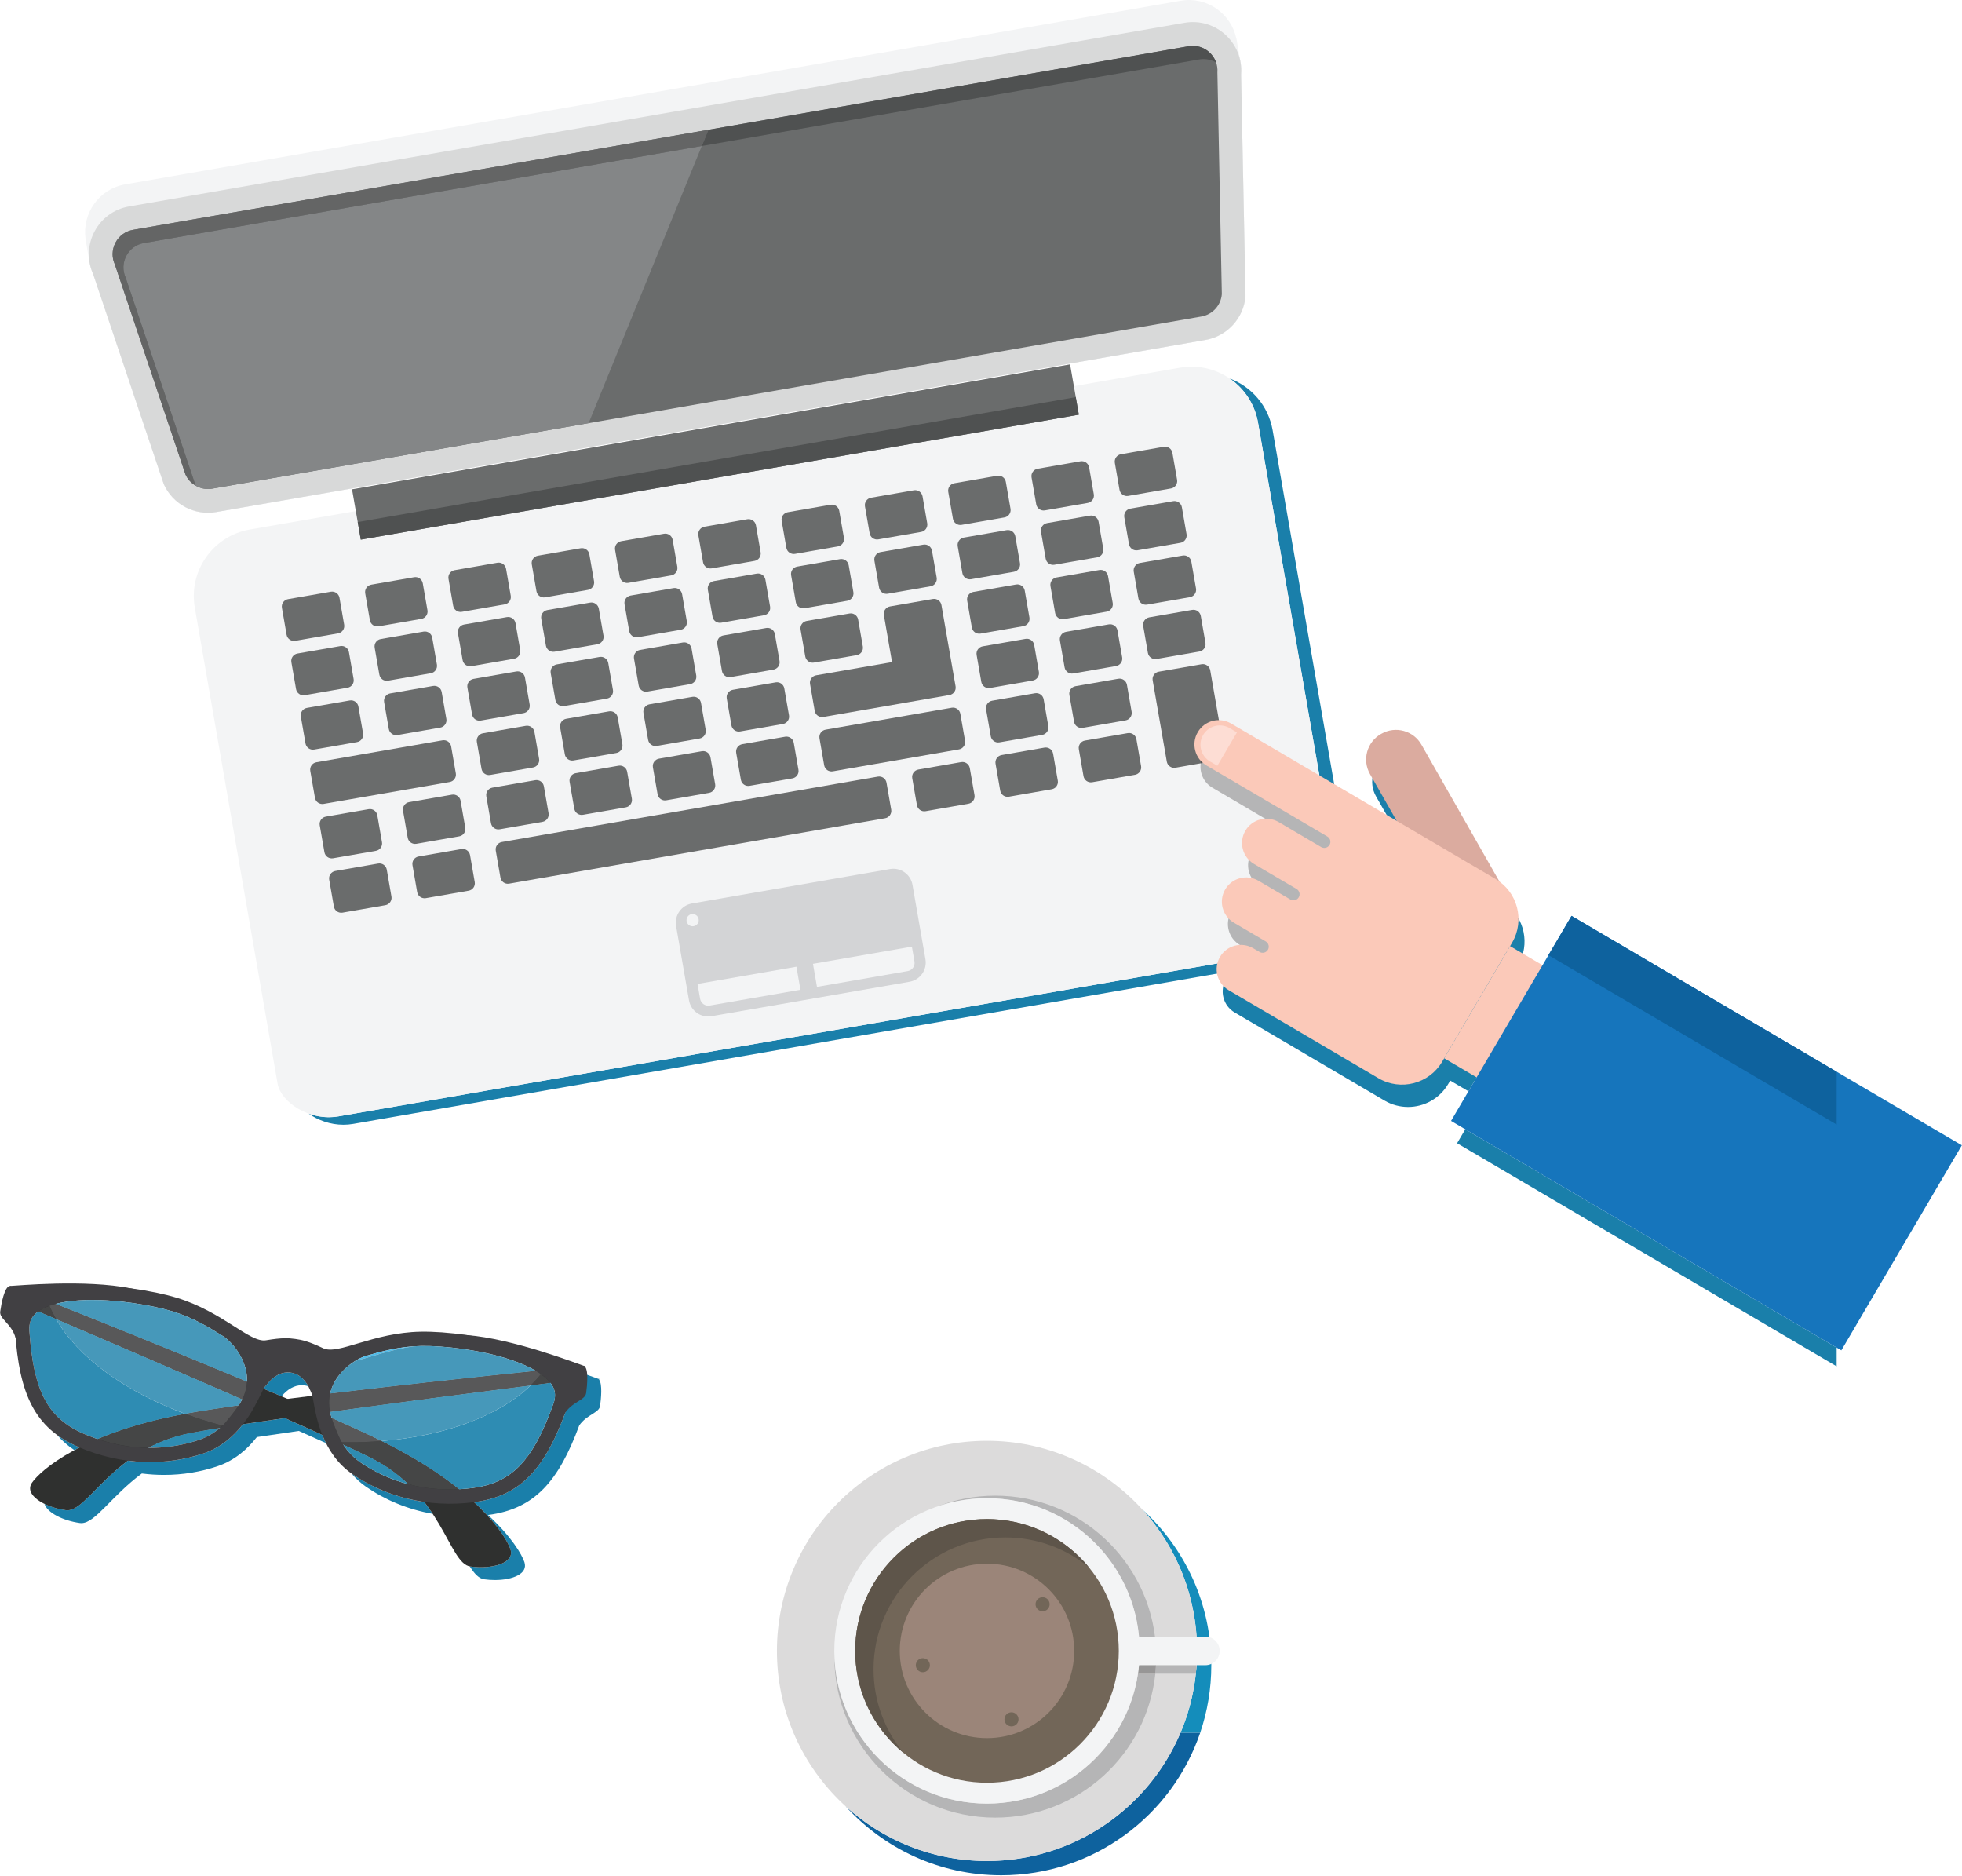 <?xml version="1.0" encoding="UTF-8" standalone="no"?>
<!DOCTYPE svg PUBLIC "-//W3C//DTD SVG 1.1//EN" "http://www.w3.org/Graphics/SVG/1.1/DTD/svg11.dtd">
<svg width="100%" height="100%" viewBox="0 0 1720 1644" version="1.1" xmlns="http://www.w3.org/2000/svg" xmlns:xlink="http://www.w3.org/1999/xlink" xml:space="preserve" xmlns:serif="http://www.serif.com/" style="fill-rule:evenodd;clip-rule:evenodd;stroke-linejoin:round;stroke-miterlimit:1.414;">
    <g transform="matrix(1,0,0,1,-1723.48,-147.283)">
        <g transform="matrix(4.167,0,0,4.167,0,0)">
            <path d="M517.715,367.697C516.978,367.697 516.221,367.645 515.472,367.541C514.343,367.384 513.414,366.374 512.432,364.829C512.468,364.835 512.504,364.841 512.539,364.846C513.289,364.95 514.046,365.002 514.784,365.002C518.554,365.002 521.817,363.663 520.995,361.227C520.46,359.642 518.349,355.939 513.339,351.319C513.359,351.316 513.378,351.314 513.398,351.311C523.408,350.01 528.447,343.941 532.854,331.615C533.639,329.421 533.49,327.489 532.66,325.799C535.013,325.502 536.356,325.334 536.356,325.334L536.499,324.306C538.031,324.847 539.054,325.231 539.328,325.316L539.451,325.383C539.585,325.37 539.659,325.362 539.659,325.362L539.634,325.545C540.371,326.458 540.047,329.648 539.85,331.064C539.641,332.563 537.107,332.822 535.468,335.164C531.134,346.905 526.101,352.736 516.33,354.006L516.265,354.013C521.273,358.633 523.392,362.337 523.927,363.921C524.748,366.358 521.486,367.697 517.715,367.697ZM430.718,355.729C430.614,355.729 430.51,355.722 430.407,355.708C426.893,355.218 423.542,353.564 422.957,351.676C424.256,352.31 425.848,352.786 427.476,353.013C427.579,353.027 427.682,353.034 427.786,353.034C430.738,353.034 434.058,347.368 440.506,342.591C442.086,342.794 443.65,342.892 445.187,342.892C449.165,342.892 452.969,342.236 456.449,341.055C460.113,339.811 462.772,337.418 464.712,334.929C467.41,334.521 470.38,334.087 473.526,333.638C476.335,334.886 478.988,336.076 481.407,337.174C481.636,337.745 481.893,338.32 482.181,338.893C480.371,338.077 478.454,337.22 476.458,336.332C473.31,336.782 470.341,337.216 467.641,337.625C465.7,340.113 463.045,342.506 459.381,343.75C455.901,344.931 452.097,345.586 448.119,345.586C446.583,345.586 445.021,345.489 443.442,345.286C436.993,350.063 433.671,355.729 430.718,355.729ZM504.633,353.772C499.355,352.845 494.611,350.831 490.648,348.099C489.434,347.262 488.406,346.303 487.534,345.276C487.594,345.319 487.655,345.362 487.717,345.404C491.965,348.333 497.111,350.441 502.851,351.265C503.498,352.105 504.089,352.945 504.633,353.772ZM429.253,340.379C427.862,339.449 426.659,338.393 425.622,337.197C426.936,338.16 428.431,338.998 430.13,339.728C430.198,339.757 430.266,339.786 430.334,339.815C429.962,340.003 429.602,340.192 429.253,340.379ZM472.833,329.062C471.593,328.535 470.331,328 469.058,327.463C469.256,327.129 469.494,326.828 469.754,326.551C471.022,324.926 472.563,324.02 474.162,324.02C474.357,324.02 474.553,324.033 474.75,324.061C476.294,324.275 477.578,325.305 478.462,326.94C478.21,326.855 477.95,326.793 477.682,326.755C477.485,326.728 477.289,326.715 477.093,326.715C475.556,326.715 474.072,327.552 472.833,329.062ZM530.753,323.264C530.239,322.77 529.658,322.301 529.025,321.86C530.375,322.262 531.66,322.668 532.834,323.054C532.207,323.117 531.511,323.187 530.753,323.264ZM510.852,319.068C510.82,319.063 510.788,319.059 510.756,319.055C510.788,319.059 510.82,319.063 510.852,319.068ZM510.701,319.047C507.921,318.667 505.093,318.455 502.81,318.454C505.093,318.455 507.92,318.667 510.701,319.047ZM500.538,318.533C501.079,318.494 501.629,318.468 502.186,318.459C502.205,318.458 502.225,318.458 502.244,318.458C502.225,318.458 502.205,318.458 502.186,318.459C501.629,318.468 501.079,318.494 500.538,318.533ZM502.781,318.454C502.782,318.454 502.782,318.454 502.783,318.454C502.782,318.454 502.782,318.454 502.781,318.454ZM416.767,314.833C416.611,314.538 416.536,314.24 416.581,313.916C416.731,312.833 417.093,310.725 417.684,309.491C417.967,309.612 418.274,309.742 418.604,309.882C417.435,311.159 416.763,312.785 416.767,314.833Z" style="fill:rgb(26,127,170);fill-rule:nonzero;"/>
        </g>
        <g transform="matrix(4.167,0,0,4.167,0,0)">
            <path d="M485.857,271.929C483.081,271.929 480.479,270.97 478.521,269.586C479.843,270.059 481.288,270.338 482.785,270.338C483.453,270.338 484.132,270.282 484.814,270.163L678.463,236.477L681.161,238.062C681.191,238.08 681.22,238.098 681.248,238.118L676.873,238.879C676.566,238.822 676.256,238.794 675.948,238.794C675.044,238.794 674.153,239.034 673.371,239.488L487.887,271.755C487.204,271.874 486.526,271.929 485.857,271.929ZM694.543,217.824L694.238,216.068C694.764,216.453 694.923,217.182 694.586,217.756C694.572,217.779 694.558,217.802 694.543,217.824ZM695.052,204.677L691.938,202.847L678.265,124.244C677.58,120.311 675.339,117.039 672.284,114.952C676.863,116.654 680.44,120.676 681.337,125.835L695.052,204.677Z" style="fill:rgb(26,127,170);fill-rule:nonzero;"/>
        </g>
        <g transform="matrix(4.167,0,0,4.167,0,0)">
            <path d="M661.982,35.502L439.94,74.127C434.372,75.096 430.864,80.301 431.596,85.564L431.582,85.566L432.46,90.613L432.474,90.611C431.742,85.347 435.25,80.143 440.818,79.174L662.86,40.548C668.429,39.579 673.488,43.293 674.576,48.495L674.599,48.491L673.721,43.444L673.698,43.448C672.61,38.247 667.551,34.533 661.982,35.502Z" style="fill:rgb(243,244,245);fill-rule:nonzero;"/>
        </g>
        <g transform="matrix(4.167,0,0,4.167,0,0)">
            <path d="M685.946,235.175L484.814,270.163C478.587,271.247 472.662,267.077 472.009,263.324L454.584,163.155C453.239,155.429 458.414,148.075 466.141,146.731L661.84,112.687C669.566,111.343 676.92,116.517 678.265,124.244L695.689,224.413C696.342,228.166 692.173,234.092 685.946,235.175Z" style="fill:rgb(243,244,245);fill-rule:nonzero;"/>
        </g>
        <g transform="matrix(4.167,0,0,4.167,0,0)">
            <path d="M494.968,218.262C494.819,217.412 494.003,216.837 493.152,216.985L484.133,218.554C483.282,218.702 482.708,219.519 482.855,220.369L483.842,226.039C483.99,226.889 484.807,227.464 485.657,227.316L494.677,225.747C495.526,225.599 496.102,224.782 495.953,223.932L494.968,218.262Z" style="fill:rgb(106,108,108);fill-rule:nonzero;"/>
        </g>
        <g transform="matrix(4.167,0,0,4.167,0,0)">
            <path d="M512.49,215.214C512.343,214.364 511.526,213.789 510.676,213.937L501.656,215.506C500.806,215.654 500.231,216.471 500.379,217.321L501.365,222.99C501.513,223.841 502.33,224.416 503.181,224.268L512.2,222.698C513.05,222.55 513.625,221.734 513.477,220.883L512.49,215.214Z" style="fill:rgb(106,108,108);fill-rule:nonzero;"/>
        </g>
        <g transform="matrix(4.167,0,0,4.167,0,0)">
            <path d="M617.631,196.924C617.483,196.074 616.666,195.499 615.815,195.646L606.796,197.216C605.946,197.364 605.371,198.181 605.52,199.031L606.505,204.7C606.653,205.551 607.47,206.125 608.32,205.978L617.34,204.408C618.19,204.26 618.765,203.444 618.617,202.593L617.631,196.924Z" style="fill:rgb(106,108,108);fill-rule:nonzero;"/>
        </g>
        <g transform="matrix(4.167,0,0,4.167,0,0)">
            <path d="M635.154,193.875C635.006,193.025 634.189,192.45 633.339,192.598L624.319,194.167C623.47,194.315 622.895,195.132 623.043,195.982L624.028,201.652C624.177,202.502 624.993,203.077 625.844,202.929L634.863,201.36C635.714,201.212 636.288,200.396 636.141,199.545L635.154,193.875Z" style="fill:rgb(106,108,108);fill-rule:nonzero;"/>
        </g>
        <g transform="matrix(4.167,0,0,4.167,0,0)">
            <path d="M652.678,190.827C652.529,189.977 651.713,189.402 650.862,189.55L641.843,191.119C640.993,191.267 640.418,192.084 640.565,192.934L641.552,198.604C641.7,199.454 642.517,200.029 643.367,199.881L652.387,198.312C653.237,198.164 653.812,197.347 653.664,196.497L652.678,190.827Z" style="fill:rgb(106,108,108);fill-rule:nonzero;"/>
        </g>
        <g transform="matrix(4.167,0,0,4.167,0,0)">
            <path d="M492.979,206.827C492.83,205.977 492.014,205.402 491.163,205.55L482.144,207.119C481.293,207.267 480.719,208.083 480.866,208.934L481.853,214.603C482.001,215.454 482.817,216.028 483.668,215.88L492.688,214.312C493.537,214.164 494.112,213.347 493.964,212.496L492.979,206.827Z" style="fill:rgb(106,108,108);fill-rule:nonzero;"/>
        </g>
        <g transform="matrix(4.167,0,0,4.167,0,0)">
            <path d="M510.501,203.779C510.354,202.928 509.537,202.354 508.687,202.501L499.667,204.07C498.816,204.218 498.242,205.035 498.39,205.886L499.376,211.555C499.523,212.405 500.341,212.98 501.191,212.832L510.21,211.263C511.061,211.115 511.636,210.298 511.487,209.448L510.501,203.779Z" style="fill:rgb(106,108,108);fill-rule:nonzero;"/>
        </g>
        <g transform="matrix(4.167,0,0,4.167,0,0)">
            <path d="M528.024,200.73C527.877,199.88 527.06,199.305 526.21,199.453L517.19,201.022C516.34,201.17 515.765,201.987 515.913,202.837L516.899,208.506C517.047,209.357 517.864,209.932 518.715,209.784L527.733,208.215C528.584,208.067 529.159,207.25 529.011,206.399L528.024,200.73Z" style="fill:rgb(106,108,108);fill-rule:nonzero;"/>
        </g>
        <g transform="matrix(4.167,0,0,4.167,0,0)">
            <path d="M545.548,197.682C545.4,196.832 544.583,196.257 543.733,196.405L534.714,197.974C533.863,198.122 533.288,198.938 533.437,199.789L534.423,205.458C534.57,206.309 535.388,206.883 536.238,206.735L545.257,205.167C546.107,205.019 546.683,204.202 546.534,203.351L545.548,197.682Z" style="fill:rgb(106,108,108);fill-rule:nonzero;"/>
        </g>
        <g transform="matrix(4.167,0,0,4.167,0,0)">
            <path d="M563.071,194.634C562.924,193.783 562.106,193.208 561.257,193.356L552.237,194.925C551.387,195.073 550.812,195.89 550.96,196.741L551.946,202.41C552.094,203.26 552.911,203.835 553.761,203.687L562.78,202.118C563.631,201.97 564.206,201.153 564.058,200.303L563.071,194.634Z" style="fill:rgb(106,108,108);fill-rule:nonzero;"/>
        </g>
        <g transform="matrix(4.167,0,0,4.167,0,0)">
            <path d="M580.595,191.585C580.447,190.735 579.63,190.16 578.779,190.308L569.761,191.877C568.91,192.025 568.335,192.842 568.483,193.692L569.47,199.361C569.617,200.212 570.435,200.787 571.284,200.639L580.304,199.07C581.154,198.922 581.729,198.105 581.581,197.254L580.595,191.585Z" style="fill:rgb(106,108,108);fill-rule:nonzero;"/>
        </g>
        <g transform="matrix(4.167,0,0,4.167,0,0)">
            <path d="M633.165,182.44C633.017,181.59 632.2,181.015 631.35,181.163L622.33,182.732C621.48,182.88 620.905,183.697 621.054,184.547L622.039,190.216C622.188,191.067 623.004,191.642 623.854,191.494L632.874,189.925C633.725,189.777 634.299,188.96 634.151,188.109L633.165,182.44Z" style="fill:rgb(106,108,108);fill-rule:nonzero;"/>
        </g>
        <g transform="matrix(4.167,0,0,4.167,0,0)">
            <path d="M650.688,179.392C650.54,178.542 649.724,177.967 648.873,178.115L639.854,179.684C639.003,179.832 638.429,180.648 638.576,181.499L639.563,187.168C639.711,188.019 640.527,188.593 641.378,188.445L650.397,186.876C651.248,186.729 651.822,185.912 651.675,185.061L650.688,179.392Z" style="fill:rgb(106,108,108);fill-rule:nonzero;"/>
        </g>
        <g transform="matrix(4.167,0,0,4.167,0,0)">
            <path d="M526.035,189.295C525.888,188.445 525.07,187.87 524.221,188.018L515.201,189.587C514.351,189.735 513.775,190.552 513.924,191.402L514.909,197.071C515.057,197.922 515.875,198.497 516.726,198.349L525.744,196.779C526.595,196.631 527.17,195.815 527.021,194.964L526.035,189.295Z" style="fill:rgb(106,108,108);fill-rule:nonzero;"/>
        </g>
        <g transform="matrix(4.167,0,0,4.167,0,0)">
            <path d="M543.559,186.247C543.411,185.396 542.594,184.822 541.744,184.969L532.725,186.539C531.874,186.687 531.299,187.503 531.447,188.354L532.434,194.023C532.581,194.874 533.398,195.448 534.248,195.3L543.268,193.731C544.118,193.583 544.693,192.767 544.545,191.916L543.559,186.247Z" style="fill:rgb(106,108,108);fill-rule:nonzero;"/>
        </g>
        <g transform="matrix(4.167,0,0,4.167,0,0)">
            <path d="M561.082,183.198C560.935,182.348 560.117,181.773 559.268,181.921L550.248,183.49C549.397,183.638 548.822,184.455 548.971,185.305L549.957,190.975C550.104,191.825 550.922,192.4 551.771,192.252L560.791,190.683C561.642,190.535 562.217,189.718 562.068,188.868L561.082,183.198Z" style="fill:rgb(106,108,108);fill-rule:nonzero;"/>
        </g>
        <g transform="matrix(4.167,0,0,4.167,0,0)">
            <path d="M578.605,180.15C578.458,179.3 577.641,178.725 576.79,178.873L567.771,180.442C566.921,180.59 566.346,181.407 566.494,182.257L567.48,187.926C567.628,188.777 568.445,189.352 569.295,189.204L578.314,187.634C579.165,187.486 579.74,186.67 579.592,185.819L578.605,180.15Z" style="fill:rgb(106,108,108);fill-rule:nonzero;"/>
        </g>
        <g transform="matrix(4.167,0,0,4.167,0,0)">
            <path d="M631.176,171.005C631.027,170.155 630.211,169.58 629.36,169.728L620.341,171.297C619.491,171.445 618.916,172.262 619.064,173.112L620.05,178.781C620.198,179.632 621.015,180.207 621.865,180.059L630.885,178.489C631.735,178.341 632.31,177.525 632.162,176.674L631.176,171.005Z" style="fill:rgb(106,108,108);fill-rule:nonzero;"/>
        </g>
        <g transform="matrix(4.167,0,0,4.167,0,0)">
            <path d="M648.699,167.957C648.551,167.106 647.734,166.532 646.884,166.679L637.864,168.249C637.014,168.396 636.439,169.213 636.587,170.063L637.573,175.733C637.722,176.583 638.538,177.158 639.389,177.01L648.408,175.441C649.259,175.293 649.833,174.477 649.686,173.626L648.699,167.957Z" style="fill:rgb(106,108,108);fill-rule:nonzero;"/>
        </g>
        <g transform="matrix(4.167,0,0,4.167,0,0)">
            <path d="M666.223,164.908C666.074,164.058 665.258,163.483 664.407,163.631L655.388,165.2C654.537,165.348 653.963,166.165 654.11,167.015L655.097,172.685C655.245,173.535 656.062,174.11 656.912,173.962L665.932,172.393C666.782,172.245 667.356,171.428 667.209,170.578L666.223,164.908Z" style="fill:rgb(106,108,108);fill-rule:nonzero;"/>
        </g>
        <g transform="matrix(4.167,0,0,4.167,0,0)">
            <path d="M489,183.957C488.852,183.106 488.035,182.531 487.185,182.679L478.165,184.248C477.314,184.396 476.74,185.213 476.888,186.063L477.874,191.733C478.021,192.583 478.839,193.158 479.689,193.01L488.709,191.441C489.559,191.293 490.134,190.476 489.985,189.626L489,183.957Z" style="fill:rgb(106,108,108);fill-rule:nonzero;"/>
        </g>
        <g transform="matrix(4.167,0,0,4.167,0,0)">
            <path d="M506.522,180.908C506.375,180.058 505.559,179.483 504.708,179.631L495.688,181.2C494.838,181.348 494.264,182.165 494.411,183.015L495.397,188.685C495.545,189.535 496.362,190.109 497.213,189.961L506.231,188.393C507.082,188.245 507.657,187.428 507.509,186.578L506.522,180.908Z" style="fill:rgb(106,108,108);fill-rule:nonzero;"/>
        </g>
        <g transform="matrix(4.167,0,0,4.167,0,0)">
            <path d="M524.046,177.86C523.898,177.009 523.081,176.435 522.231,176.583L513.211,178.151C512.361,178.299 511.786,179.116 511.935,179.967L512.921,185.636C513.068,186.486 513.886,187.061 514.736,186.913L523.755,185.344C524.605,185.196 525.181,184.379 525.032,183.529L524.046,177.86Z" style="fill:rgb(106,108,108);fill-rule:nonzero;"/>
        </g>
        <g transform="matrix(4.167,0,0,4.167,0,0)">
            <path d="M541.569,174.812C541.422,173.961 540.604,173.386 539.755,173.534L530.735,175.103C529.885,175.251 529.31,176.068 529.458,176.918L530.444,182.588C530.592,183.438 531.409,184.013 532.259,183.865L541.278,182.296C542.129,182.148 542.704,181.331 542.556,180.481L541.569,174.812Z" style="fill:rgb(106,108,108);fill-rule:nonzero;"/>
        </g>
        <g transform="matrix(4.167,0,0,4.167,0,0)">
            <path d="M559.093,171.763C558.945,170.913 558.128,170.338 557.278,170.486L548.259,172.055C547.408,172.203 546.833,173.02 546.981,173.87L547.968,179.54C548.115,180.39 548.933,180.964 549.782,180.816L558.802,179.248C559.652,179.1 560.228,178.283 560.079,177.433L559.093,171.763Z" style="fill:rgb(106,108,108);fill-rule:nonzero;"/>
        </g>
        <g transform="matrix(4.167,0,0,4.167,0,0)">
            <path d="M576.616,168.715C576.469,167.864 575.651,167.29 574.801,167.438L565.782,169.006C564.932,169.154 564.356,169.971 564.505,170.822L565.491,176.491C565.639,177.341 566.456,177.916 567.306,177.768L576.325,176.199C577.176,176.051 577.751,175.234 577.603,174.384L576.616,168.715Z" style="fill:rgb(106,108,108);fill-rule:nonzero;"/>
        </g>
        <g transform="matrix(4.167,0,0,4.167,0,0)">
            <path d="M594.14,165.667C593.992,164.816 593.175,164.241 592.324,164.389L583.306,165.958C582.455,166.106 581.88,166.923 582.028,167.773L583.015,173.443C583.162,174.293 583.979,174.868 584.829,174.72L593.849,173.151C594.699,173.003 595.273,172.186 595.126,171.336L594.14,165.667Z" style="fill:rgb(106,108,108);fill-rule:nonzero;"/>
        </g>
        <g transform="matrix(4.167,0,0,4.167,0,0)">
            <path d="M629.187,159.57C629.038,158.719 628.222,158.145 627.371,158.292L618.352,159.861C617.502,160.009 616.927,160.826 617.074,161.677L618.061,167.346C618.209,168.196 619.025,168.771 619.876,168.623L628.896,167.054C629.746,166.906 630.32,166.089 630.173,165.239L629.187,159.57Z" style="fill:rgb(106,108,108);fill-rule:nonzero;"/>
        </g>
        <g transform="matrix(4.167,0,0,4.167,0,0)">
            <path d="M646.71,156.521C646.562,155.671 645.745,155.096 644.895,155.244L635.875,156.813C635.024,156.961 634.45,157.778 634.598,158.628L635.584,164.298C635.732,165.148 636.549,165.723 637.399,165.575L646.419,164.006C647.27,163.858 647.844,163.041 647.696,162.19L646.71,156.521Z" style="fill:rgb(106,108,108);fill-rule:nonzero;"/>
        </g>
        <g transform="matrix(4.167,0,0,4.167,0,0)">
            <path d="M664.233,153.473C664.085,152.623 663.269,152.048 662.418,152.196L653.398,153.765C652.548,153.913 651.974,154.729 652.121,155.58L653.107,161.25C653.256,162.1 654.072,162.674 654.923,162.526L663.942,160.958C664.793,160.81 665.367,159.993 665.22,159.142L664.233,153.473Z" style="fill:rgb(106,108,108);fill-rule:nonzero;"/>
        </g>
        <g transform="matrix(4.167,0,0,4.167,0,0)">
            <path d="M487.011,172.521C486.862,171.671 486.046,171.096 485.195,171.244L476.176,172.813C475.325,172.961 474.751,173.778 474.898,174.628L475.885,180.297C476.032,181.148 476.85,181.723 477.7,181.575L486.72,180.005C487.569,179.858 488.145,179.041 487.996,178.19L487.011,172.521Z" style="fill:rgb(106,108,108);fill-rule:nonzero;"/>
        </g>
        <g transform="matrix(4.167,0,0,4.167,0,0)">
            <path d="M504.533,169.473C504.386,168.623 503.569,168.048 502.719,168.196L493.699,169.765C492.849,169.913 492.274,170.729 492.422,171.58L493.408,177.249C493.556,178.1 494.373,178.674 495.224,178.526L504.242,176.957C505.093,176.81 505.668,175.993 505.52,175.142L504.533,169.473Z" style="fill:rgb(106,108,108);fill-rule:nonzero;"/>
        </g>
        <g transform="matrix(4.167,0,0,4.167,0,0)">
            <path d="M522.057,166.424C521.909,165.574 521.091,165 520.242,165.147L511.223,166.716C510.372,166.864 509.797,167.681 509.945,168.531L510.932,174.201C511.079,175.051 511.896,175.626 512.747,175.478L521.766,173.909C522.616,173.761 523.19,172.944 523.043,172.094L522.057,166.424Z" style="fill:rgb(106,108,108);fill-rule:nonzero;"/>
        </g>
        <g transform="matrix(4.167,0,0,4.167,0,0)">
            <path d="M539.58,163.376C539.433,162.526 538.615,161.951 537.766,162.099L528.746,163.668C527.896,163.816 527.32,164.633 527.469,165.483L528.455,171.152C528.603,172.003 529.42,172.578 530.27,172.43L539.289,170.86C540.14,170.713 540.715,169.896 540.566,169.045L539.58,163.376Z" style="fill:rgb(106,108,108);fill-rule:nonzero;"/>
        </g>
        <g transform="matrix(4.167,0,0,4.167,0,0)">
            <path d="M557.104,160.328C556.956,159.478 556.139,158.903 555.288,159.051L546.27,160.62C545.419,160.768 544.844,161.584 544.992,162.435L545.979,168.104C546.126,168.955 546.943,169.529 547.793,169.381L556.813,167.812C557.663,167.665 558.238,166.848 558.09,165.997L557.104,160.328Z" style="fill:rgb(106,108,108);fill-rule:nonzero;"/>
        </g>
        <g transform="matrix(4.167,0,0,4.167,0,0)">
            <path d="M574.627,157.279C574.479,156.429 573.662,155.854 572.812,156.002L563.793,157.571C562.942,157.719 562.367,158.536 562.516,159.386L563.502,165.056C563.649,165.906 564.467,166.481 565.316,166.333L574.336,164.764C575.187,164.616 575.762,163.799 575.613,162.949L574.627,157.279Z" style="fill:rgb(106,108,108);fill-rule:nonzero;"/>
        </g>
        <g transform="matrix(4.167,0,0,4.167,0,0)">
            <path d="M592.15,154.231C592.003,153.381 591.186,152.806 590.335,152.954L581.315,154.523C580.466,154.671 579.891,155.488 580.039,156.338L581.025,162.007C581.173,162.858 581.989,163.433 582.84,163.285L591.859,161.715C592.71,161.567 593.284,160.751 593.137,159.9L592.15,154.231Z" style="fill:rgb(106,108,108);fill-rule:nonzero;"/>
        </g>
        <g transform="matrix(4.167,0,0,4.167,0,0)">
            <path d="M609.674,151.183C609.525,150.333 608.709,149.758 607.858,149.906L598.839,151.475C597.989,151.623 597.414,152.439 597.563,153.29L598.548,158.959C598.696,159.81 599.513,160.384 600.363,160.236L609.383,158.667C610.233,158.519 610.808,157.703 610.66,156.852L609.674,151.183Z" style="fill:rgb(106,108,108);fill-rule:nonzero;"/>
        </g>
        <g transform="matrix(4.167,0,0,4.167,0,0)">
            <path d="M627.197,148.134C627.049,147.284 626.232,146.709 625.382,146.857L616.362,148.426C615.513,148.574 614.938,149.391 615.085,150.241L616.071,155.911C616.22,156.761 617.036,157.336 617.887,157.188L626.906,155.619C627.757,155.471 628.331,154.654 628.184,153.804L627.197,148.134Z" style="fill:rgb(106,108,108);fill-rule:nonzero;"/>
        </g>
        <g transform="matrix(4.167,0,0,4.167,0,0)">
            <path d="M644.721,145.086C644.572,144.236 643.756,143.661 642.905,143.809L633.886,145.378C633.035,145.526 632.461,146.343 632.608,147.193L633.595,152.862C633.743,153.713 634.56,154.288 635.41,154.14L644.43,152.57C645.28,152.422 645.854,151.606 645.707,150.755L644.721,145.086Z" style="fill:rgb(106,108,108);fill-rule:nonzero;"/>
        </g>
        <g transform="matrix(4.167,0,0,4.167,0,0)">
            <path d="M662.244,142.038C662.096,141.188 661.279,140.613 660.429,140.761L651.409,142.33C650.559,142.478 649.984,143.294 650.132,144.145L651.118,149.814C651.267,150.665 652.083,151.239 652.934,151.091L661.953,149.522C662.804,149.374 663.378,148.558 663.23,147.707L662.244,142.038Z" style="fill:rgb(106,108,108);fill-rule:nonzero;"/>
        </g>
        <g transform="matrix(4.167,0,0,4.167,0,0)">
            <path d="M485.021,161.086C484.873,160.235 484.057,159.661 483.206,159.809L474.187,161.377C473.336,161.525 472.762,162.342 472.909,163.193L473.896,168.862C474.043,169.712 474.86,170.287 475.711,170.139L484.73,168.57C485.58,168.422 486.155,167.605 486.007,166.755L485.021,161.086Z" style="fill:rgb(106,108,108);fill-rule:nonzero;"/>
        </g>
        <g transform="matrix(4.167,0,0,4.167,0,0)">
            <path d="M502.544,158.038C502.396,157.187 501.58,156.612 500.729,156.76L491.71,158.329C490.859,158.477 490.285,159.294 490.433,160.145L491.419,165.814C491.566,166.664 492.384,167.239 493.234,167.091L502.253,165.522C503.104,165.374 503.679,164.557 503.53,163.707L502.544,158.038Z" style="fill:rgb(106,108,108);fill-rule:nonzero;"/>
        </g>
        <g transform="matrix(4.167,0,0,4.167,0,0)">
            <path d="M520.067,154.989C519.919,154.139 519.103,153.564 518.253,153.712L509.233,155.281C508.383,155.429 507.808,156.246 507.956,157.096L508.942,162.766C509.09,163.616 509.907,164.19 510.758,164.042L519.776,162.474C520.627,162.326 521.202,161.509 521.054,160.659L520.067,154.989Z" style="fill:rgb(106,108,108);fill-rule:nonzero;"/>
        </g>
        <g transform="matrix(4.167,0,0,4.167,0,0)">
            <path d="M537.591,151.941C537.443,151.09 536.626,150.516 535.776,150.664L526.757,152.232C525.906,152.38 525.331,153.197 525.479,154.048L526.466,159.717C526.613,160.567 527.431,161.142 528.28,160.994L537.3,159.425C538.15,159.277 538.726,158.46 538.577,157.61L537.591,151.941Z" style="fill:rgb(106,108,108);fill-rule:nonzero;"/>
        </g>
        <g transform="matrix(4.167,0,0,4.167,0,0)">
            <path d="M555.114,148.893C554.967,148.042 554.149,147.467 553.299,147.615L544.28,149.184C543.43,149.332 542.854,150.149 543.003,151L543.989,156.669C544.137,157.519 544.954,158.094 545.804,157.946L554.823,156.377C555.674,156.229 556.249,155.412 556.101,154.562L555.114,148.893Z" style="fill:rgb(106,108,108);fill-rule:nonzero;"/>
        </g>
        <g transform="matrix(4.167,0,0,4.167,0,0)">
            <path d="M572.638,145.844C572.49,144.994 571.673,144.419 570.822,144.567L561.804,146.136C560.953,146.284 560.378,147.101 560.526,147.951L561.513,153.621C561.66,154.471 562.478,155.045 563.327,154.897L572.347,153.329C573.197,153.181 573.772,152.364 573.624,151.514L572.638,145.844Z" style="fill:rgb(106,108,108);fill-rule:nonzero;"/>
        </g>
        <g transform="matrix(4.167,0,0,4.167,0,0)">
            <path d="M590.161,142.796C590.014,141.945 589.196,141.371 588.346,141.519L579.326,143.087C578.477,143.235 577.901,144.052 578.05,144.903L579.036,150.572C579.184,151.422 580,151.997 580.851,151.849L589.87,150.28C590.721,150.132 591.295,149.315 591.147,148.465L590.161,142.796Z" style="fill:rgb(106,108,108);fill-rule:nonzero;"/>
        </g>
        <g transform="matrix(4.167,0,0,4.167,0,0)">
            <path d="M607.685,139.748C607.536,138.897 606.72,138.322 605.869,138.47L596.85,140.039C596,140.187 595.425,141.004 595.573,141.854L596.559,147.524C596.707,148.374 597.523,148.949 598.374,148.801L607.394,147.232C608.244,147.084 608.818,146.267 608.671,145.417L607.685,139.748Z" style="fill:rgb(106,108,108);fill-rule:nonzero;"/>
        </g>
        <g transform="matrix(4.167,0,0,4.167,0,0)">
            <path d="M625.208,136.699C625.06,135.849 624.243,135.274 623.393,135.422L614.373,136.991C613.523,137.139 612.948,137.956 613.096,138.806L614.082,144.476C614.23,145.326 615.047,145.9 615.897,145.752L624.917,144.184C625.768,144.036 626.342,143.219 626.194,142.369L625.208,136.699Z" style="fill:rgb(106,108,108);fill-rule:nonzero;"/>
        </g>
        <g transform="matrix(4.167,0,0,4.167,0,0)">
            <path d="M642.731,133.651C642.583,132.8 641.767,132.226 640.916,132.374L631.896,133.942C631.046,134.09 630.472,134.907 630.619,135.758L631.605,141.427C631.754,142.277 632.57,142.852 633.421,142.704L642.44,141.135C643.291,140.987 643.865,140.17 643.718,139.32L642.731,133.651Z" style="fill:rgb(106,108,108);fill-rule:nonzero;"/>
        </g>
        <g transform="matrix(4.167,0,0,4.167,0,0)">
            <path d="M660.255,130.603C660.106,129.752 659.29,129.177 658.439,129.325L649.42,130.894C648.569,131.042 647.995,131.859 648.143,132.709L649.129,138.379C649.277,139.229 650.094,139.804 650.944,139.656L659.964,138.087C660.814,137.939 661.389,137.122 661.241,136.272L660.255,130.603Z" style="fill:rgb(106,108,108);fill-rule:nonzero;"/>
        </g>
        <g transform="matrix(4.167,0,0,4.167,0,0)">
            <path d="M598.292,198.695L593.782,199.479L589.273,200.264L528.199,210.888L521.628,212.032L519.18,212.458C518.328,212.605 517.754,213.422 517.901,214.272L518.888,219.942C519.036,220.792 519.854,221.367 520.703,221.219L523.151,220.793L529.723,219.65L590.797,209.026L595.307,208.241L599.816,207.457C600.667,207.309 601.241,206.492 601.094,205.642L600.107,199.972C599.96,199.122 599.143,198.547 598.292,198.695Z" style="fill:rgb(106,108,108);fill-rule:nonzero;"/>
        </g>
        <g transform="matrix(4.167,0,0,4.167,0,0)">
            <path d="M609.848,161.341L600.828,162.91C599.979,163.058 599.403,163.875 599.552,164.725L599.734,165.776L600.537,170.395L601.271,174.614L594.313,175.824L589.804,176.609L585.295,177.394C584.444,177.542 583.869,178.358 584.018,179.208L585.004,184.878C585.151,185.729 585.968,186.303 586.818,186.155L591.328,185.371L595.838,184.586L604.342,183.107L609.818,182.154L613.361,181.538C614.212,181.39 614.786,180.573 614.639,179.723L614.295,177.746L613.652,174.053L612.649,168.288L611.846,163.669L611.663,162.618C611.515,161.768 610.698,161.193 609.848,161.341Z" style="fill:rgb(106,108,108);fill-rule:nonzero;"/>
        </g>
        <g transform="matrix(4.167,0,0,4.167,0,0)">
            <path d="M666.396,175.066L657.377,176.635C656.526,176.783 655.952,177.6 656.1,178.451L656.522,180.871L657.086,184.12L658.089,189.886L658.802,193.982L659.075,195.555C659.224,196.405 660.04,196.98 660.891,196.832L669.91,195.263C670.761,195.115 671.335,194.298 671.188,193.448L670.913,191.875L670.201,187.779L669.198,182.013L668.633,178.764L668.212,176.344C668.063,175.493 667.247,174.918 666.396,175.066Z" style="fill:rgb(106,108,108);fill-rule:nonzero;"/>
        </g>
        <g transform="matrix(4.167,0,0,4.167,0,0)">
            <path d="M613.826,184.211L610.827,184.733L604.807,185.78L596.303,187.26L590.656,188.242L587.284,188.829C586.434,188.977 585.858,189.793 586.007,190.644L586.993,196.313C587.141,197.164 587.957,197.738 588.808,197.59L592.181,197.003L597.827,196.021L606.331,194.542L612.352,193.495L615.351,192.973C616.201,192.825 616.775,192.008 616.628,191.158L615.642,185.489C615.494,184.638 614.677,184.063 613.826,184.211Z" style="fill:rgb(106,108,108);fill-rule:nonzero;"/>
        </g>
        <g transform="matrix(4.167,0,0,4.167,0,0)">
            <path d="M506.697,191.066L502.188,191.851L497.678,192.635L489.174,194.114L484.664,194.899L480.154,195.684C479.304,195.832 478.729,196.648 478.877,197.499L479.863,203.168C480.011,204.019 480.828,204.593 481.679,204.445L486.188,203.661L490.698,202.876L499.202,201.397L503.712,200.612L508.221,199.828C509.071,199.68 509.646,198.863 509.498,198.013L508.512,192.343C508.364,191.493 507.548,190.918 506.697,191.066Z" style="fill:rgb(106,108,108);fill-rule:nonzero;"/>
        </g>
        <g transform="matrix(4.167,0,0,4.167,0,0)">
            <path d="M600.839,218.141L559.169,225.39C556.942,225.777 555.45,227.897 555.838,230.124L558.559,245.767C558.946,247.994 561.066,249.485 563.294,249.098L604.963,241.849C607.19,241.461 608.682,239.342 608.295,237.114L605.573,221.472C605.186,219.245 603.066,217.753 600.839,218.141Z" style="fill:rgb(211,212,214);fill-rule:nonzero;"/>
        </g>
        <g transform="matrix(4.167,0,0,4.167,0,0)">
            <path d="M562.903,246.855C561.958,247.02 561.056,246.385 560.892,245.44L560.347,242.309L581.156,238.689L581.999,243.534L562.903,246.855Z" style="fill:rgb(243,244,245);fill-rule:nonzero;"/>
        </g>
        <g transform="matrix(4.167,0,0,4.167,0,0)">
            <path d="M585.478,242.929L584.635,238.084L605.443,234.464L605.988,237.595C606.152,238.54 605.518,239.442 604.572,239.607L585.478,242.929Z" style="fill:rgb(243,244,245);fill-rule:nonzero;"/>
        </g>
        <g transform="matrix(4.167,0,0,4.167,0,0)">
            <path d="M558.052,229.116C557.931,228.417 558.398,227.752 559.098,227.63C559.797,227.509 560.462,227.977 560.584,228.676C560.706,229.375 560.237,230.041 559.538,230.162C558.839,230.284 558.174,229.815 558.052,229.116Z" style="fill:rgb(243,244,245);fill-rule:nonzero;"/>
        </g>
        <g transform="matrix(4.167,0,0,4.167,0,0)">
            <path d="M662.789,40.14L440.748,78.766C434.18,79.908 430.456,86.94 433.203,93.015L448.066,137.203C449.983,141.442 454.524,143.847 459.106,143.049L667.217,106.847C671.8,106.049 675.263,102.252 675.635,97.616L674.702,51.004C675.236,44.359 669.357,38.997 662.789,40.14Z" style="fill:rgb(243,244,245);fill-rule:nonzero;"/>
        </g>
        <g transform="matrix(4.167,0,0,4.167,0,0)">
            <path d="M662.789,40.14L440.748,78.766C434.18,79.908 430.456,86.94 433.203,93.015L448.066,137.203C449.983,141.442 454.524,143.847 459.106,143.049L667.217,106.847C671.8,106.049 675.263,102.252 675.635,97.616L674.702,51.004C675.236,44.359 669.357,38.997 662.789,40.14Z" style="fill:rgb(243,244,245);fill-rule:nonzero;"/>
        </g>
        <g transform="matrix(4.167,0,0,4.167,0,0)">
            <path d="M662.789,40.14L440.748,78.766C434.18,79.908 430.456,86.94 433.203,93.015L448.066,137.203C449.983,141.442 454.524,143.847 459.106,143.049L667.217,106.847C671.8,106.049 675.263,102.252 675.635,97.616L674.702,51.004C675.236,44.359 669.357,38.997 662.789,40.14Z" style="fill:rgb(216,217,217);fill-rule:nonzero;"/>
        </g>
        <g transform="matrix(4.167,0,0,4.167,0,0)">
            <path d="M458.25,138.124C455.913,138.53 453.6,137.305 452.623,135.144L437.759,90.954C437.092,89.479 437.143,87.812 437.901,86.381C438.659,84.949 440.008,83.969 441.604,83.692L663.646,45.065C665.241,44.788 666.843,45.255 668.04,46.346C669.236,47.437 669.849,48.989 669.719,50.604L670.651,97.216C670.462,99.58 668.697,101.514 666.359,101.921L458.25,138.124Z" style="fill:rgb(106,108,108);fill-rule:nonzero;"/>
        </g>
        <g transform="matrix(4.167,0,0,4.167,0,0)">
            <path d="M640.567,122.574L489.502,148.854L487.66,138.265L638.725,111.986L640.567,122.574Z" style="fill:rgb(106,108,108);fill-rule:nonzero;"/>
        </g>
        <g transform="matrix(4.167,0,0,4.167,0,0)">
            <path d="M489.502,148.854L488.859,145.159L639.924,118.88L640.567,122.574L489.502,148.854Z" style="fill:rgb(79,81,81);fill-rule:nonzero;"/>
        </g>
        <g transform="matrix(4.167,0,0,4.167,0,0)">
            <path d="M457.357,138.201C457.353,138.201 457.349,138.201 457.345,138.201C457.349,138.201 457.353,138.201 457.357,138.201ZM457.358,138.201C457.64,138.201 457.924,138.178 458.209,138.131C457.924,138.178 457.64,138.201 457.358,138.201ZM452.686,135.278C452.681,135.267 452.675,135.256 452.67,135.246C452.675,135.256 452.681,135.267 452.686,135.278Z" style="fill:rgb(225,226,225);fill-rule:nonzero;"/>
        </g>
        <g transform="matrix(4.167,0,0,4.167,0,0)">
            <path d="M457.357,138.201C457.353,138.201 457.349,138.201 457.345,138.201C455.384,138.196 453.562,137.08 452.686,135.278C452.681,135.267 452.675,135.256 452.67,135.246C452.662,135.228 452.654,135.21 452.645,135.193C453.105,136.183 453.854,136.964 454.752,137.485L440.034,93.73C439.367,92.255 439.418,90.587 440.176,89.157C440.935,87.725 442.283,86.745 443.879,86.468L561.246,66.05L537.438,124.348L458.25,138.124C458.236,138.126 458.222,138.128 458.209,138.131C457.924,138.178 457.64,138.201 457.358,138.201L457.357,138.201Z" style="fill:rgb(132,134,135);fill-rule:nonzero;"/>
        </g>
        <g transform="matrix(4.167,0,0,4.167,0,0)">
            <path d="M452.645,135.191C452.644,135.191 452.644,135.19 452.644,135.19C452.643,135.187 452.641,135.184 452.64,135.182C452.639,135.178 452.637,135.175 452.636,135.172C452.639,135.178 452.642,135.185 452.645,135.191ZM452.633,135.167C452.63,135.159 452.626,135.152 452.623,135.144C452.626,135.152 452.63,135.159 452.633,135.167Z" style="fill:rgb(132,134,135);fill-rule:nonzero;"/>
        </g>
        <g transform="matrix(4.167,0,0,4.167,0,0)">
            <path d="M452.645,135.192L452.645,135.191L452.645,135.192Z" style="fill:rgb(162,162,162);fill-rule:nonzero;"/>
        </g>
        <g transform="matrix(4.167,0,0,4.167,0,0)">
            <path d="M452.645,135.193L452.645,135.192L452.645,135.191C452.645,135.191 452.645,135.192 452.645,135.193Z" style="fill:rgb(79,81,81);fill-rule:nonzero;"/>
        </g>
        <g transform="matrix(4.167,0,0,4.167,0,0)">
            <path d="M452.636,135.172C452.635,135.17 452.634,135.169 452.633,135.167C452.634,135.169 452.635,135.17 452.636,135.172Z" style="fill:rgb(162,162,162);fill-rule:nonzero;"/>
        </g>
        <g transform="matrix(4.167,0,0,4.167,0,0)">
            <path d="M452.636,135.172C452.635,135.17 452.634,135.169 452.633,135.167C452.634,135.169 452.635,135.17 452.636,135.172Z" style="fill:rgb(79,81,81);fill-rule:nonzero;"/>
        </g>
        <g transform="matrix(4.167,0,0,4.167,0,0)">
            <path d="M441.604,83.692L663.646,45.066C663.948,45.013 664.25,44.987 664.55,44.987C665.833,44.987 667.069,45.462 668.039,46.346C668.693,46.942 669.165,47.678 669.444,48.484C668.648,48.013 667.745,47.764 666.817,47.764C666.52,47.764 666.22,47.789 665.921,47.841L561.246,66.05L562.641,62.637L441.604,83.692Z" style="fill:rgb(79,81,81);fill-rule:nonzero;"/>
        </g>
        <g transform="matrix(4.167,0,0,4.167,0,0)">
            <path d="M454.752,137.485C453.854,136.964 453.105,136.183 452.645,135.193C452.645,135.192 452.645,135.191 452.645,135.191C452.642,135.185 452.639,135.178 452.636,135.172C452.635,135.17 452.634,135.169 452.633,135.167C452.63,135.159 452.626,135.152 452.623,135.144L437.759,90.954C437.449,90.269 437.294,89.541 437.293,88.815C437.292,87.98 437.495,87.146 437.901,86.381C438.659,84.949 440.008,83.969 441.604,83.692L562.641,62.637L561.246,66.05L443.879,86.468C442.283,86.745 440.935,87.725 440.176,89.157C439.418,90.587 439.367,92.255 440.034,93.73L454.752,137.485Z" style="fill:rgb(100,101,101);fill-rule:nonzero;"/>
        </g>
        <g transform="matrix(4.167,0,0,4.167,0,0)">
            <path d="M800,322.75L720.144,275.817L721.867,272.884L800,318.804L800,322.75ZM709.823,268.191C708.137,268.191 706.427,267.755 704.868,266.839L680.253,252.372L675.785,249.746L673.353,248.317C670.918,246.886 670.104,243.752 671.535,241.317C671.997,240.532 672.635,239.915 673.371,239.488L676.873,238.879C677.443,238.984 678.005,239.189 678.534,239.5L679.858,240.278C680.063,240.398 680.287,240.455 680.508,240.455C680.949,240.455 681.378,240.229 681.617,239.821C681.96,239.24 681.791,238.499 681.248,238.118L689.019,236.766C695.245,235.683 699.415,229.757 698.762,226.004L695.052,204.677L700.419,207.831L704.887,210.457L708.699,212.698L703.09,202.856C701.401,199.894 702.435,196.123 705.396,194.435L705.5,194.376C706.465,193.827 707.515,193.565 708.551,193.565C710.697,193.565 712.782,194.686 713.921,196.683L730.326,225.466C734.342,228.399 735.559,233.958 732.984,238.336L732.564,239.051L736.397,241.304L722.533,264.894L718.7,262.642L725.633,250.846L718.279,263.356C716.454,266.462 713.183,268.191 709.823,268.191Z" style="fill:rgb(26,127,170);fill-rule:nonzero;"/>
        </g>
        <g transform="matrix(4.167,0,0,4.167,0,0)">
            <path d="M673.371,239.488C674.153,239.034 675.044,238.794 675.948,238.794C676.256,238.794 676.566,238.822 676.873,238.879L673.371,239.488ZM681.248,238.118C681.22,238.098 681.191,238.08 681.161,238.062L678.463,236.477L685.946,235.175C692.173,234.092 696.342,228.166 695.689,224.413L694.543,217.824C694.558,217.802 694.572,217.779 694.586,217.756C694.923,217.182 694.764,216.453 694.238,216.068L691.938,202.847L695.052,204.677L698.762,226.004C699.415,229.757 695.245,235.683 689.019,236.766L681.248,238.118Z" style="fill:rgb(19,95,128);fill-rule:nonzero;"/>
        </g>
        <g transform="matrix(4.167,0,0,4.167,0,0)">
            <path d="M678.463,236.477L674.451,234.119C672.016,232.688 671.203,229.554 672.634,227.12C673.587,225.499 675.294,224.596 677.047,224.596C677.927,224.596 678.819,224.824 679.633,225.302L686.343,229.246C686.547,229.366 686.771,229.423 686.992,229.423C687.433,229.423 687.862,229.196 688.102,228.789C688.462,228.177 688.257,227.389 687.645,227.029L678.696,221.77C676.262,220.339 675.447,217.205 676.879,214.771C677.831,213.15 679.538,212.247 681.292,212.247C682.172,212.247 683.064,212.475 683.878,212.953L692.827,218.213C693.031,218.333 693.255,218.39 693.476,218.39C693.892,218.39 694.298,218.188 694.543,217.824L695.689,224.413C696.342,228.166 692.173,234.092 685.946,235.175L678.463,236.477ZM694.238,216.068C694.203,216.043 694.167,216.019 694.129,215.996L668.68,201.04C666.838,199.957 665.924,197.899 666.208,195.907L669.91,195.263C670.761,195.115 671.335,194.298 671.188,193.448L670.913,191.875L670.854,191.534C670.994,191.523 671.134,191.517 671.275,191.517C672.155,191.517 673.048,191.744 673.861,192.223L691.938,202.847L694.238,216.068Z" style="fill:rgb(181,181,182);fill-rule:nonzero;"/>
        </g>
        <g transform="matrix(4.167,0,0,4.167,0,0)">
            <path d="M666.208,195.907C666.299,195.267 666.514,194.633 666.862,194.04C667.738,192.549 669.252,191.666 670.854,191.534L670.913,191.875L671.188,193.448C671.335,194.298 670.761,195.115 669.91,195.263L666.208,195.907Z" style="fill:rgb(79,81,81);fill-rule:nonzero;"/>
        </g>
        <g transform="matrix(4.167,0,0,4.167,0,0)">
            <path d="M415.719,305.834C415.719,305.834 473.97,328.685 493.833,338.461C513.695,348.237 520.012,358.313 520.995,361.227C521.977,364.14 517.12,365.483 512.539,364.846C507.96,364.209 506.68,349.517 491.697,342.006C476.714,334.495 415.349,308.5 415.349,308.5L415.719,305.834Z" style="fill:rgb(47,48,47);fill-rule:nonzero;"/>
        </g>
        <g transform="matrix(4.167,0,0,4.167,0,0)">
            <path d="M536.727,322.667C536.727,322.667 474.452,328.753 452.675,332.736C430.897,336.719 422.071,344.688 420.33,347.223C418.59,349.757 422.895,352.375 427.476,353.013C432.057,353.65 437.298,339.866 453.762,336.729C470.226,333.593 536.356,325.334 536.356,325.334L536.727,322.667Z" style="fill:rgb(47,48,47);fill-rule:nonzero;"/>
        </g>
        <g transform="matrix(4.167,0,0,4.167,0,0)">
            <path d="M445.166,339.889C445.033,339.889 444.9,339.888 444.767,339.886C447.335,338.518 450.3,337.389 453.762,336.729C455.371,336.423 457.456,336.067 459.905,335.675C458.572,336.81 457.079,337.673 455.485,338.214C452.212,339.325 448.709,339.889 445.166,339.889ZM434.142,338.052C433.191,337.733 432.248,337.372 431.314,336.971C423.653,333.681 420.636,328.002 419.782,315.269C419.772,315.111 419.766,314.957 419.766,314.808C419.768,313.484 420.192,312.47 421.082,311.64C421.254,311.48 421.444,311.326 421.649,311.178C422.772,311.656 424.02,312.188 425.377,312.767C430.002,320.805 439.815,328.034 452.585,332.752C444.911,334.162 438.849,336.067 434.142,338.052ZM425.283,309.618C425.28,309.616 425.279,309.616 425.276,309.615C427.38,309.066 430.01,308.783 433.015,308.783C434.888,308.783 436.907,308.893 439.034,309.117C436.911,308.894 434.897,308.784 433.028,308.784C430.02,308.784 427.388,309.068 425.283,309.618Z" style="fill:rgb(46,140,179);fill-rule:nonzero;"/>
        </g>
        <g transform="matrix(4.167,0,0,4.167,0,0)">
            <path d="M425.377,312.767C424.02,312.188 422.772,311.656 421.649,311.178C422.558,310.527 423.784,310.004 425.276,309.615C425.279,309.616 425.28,309.616 425.283,309.618C424.833,309.735 424.408,309.864 424.008,310.006C424.396,310.935 424.853,311.856 425.377,312.767Z" style="fill:rgb(69,70,70);fill-rule:nonzero;"/>
        </g>
        <g transform="matrix(4.167,0,0,4.167,0,0)">
            <path d="M444.767,339.886C443.361,339.87 441.95,339.764 440.545,339.569C438.393,339.27 436.25,338.761 434.142,338.052C438.849,336.067 444.911,334.162 452.585,332.752C455.08,333.674 457.688,334.501 460.392,335.218C460.506,335.112 460.628,335.019 460.739,334.908C460.469,335.176 460.191,335.432 459.905,335.675C457.456,336.067 455.371,336.423 453.762,336.729C450.3,337.389 447.335,338.518 444.767,339.886Z" style="fill:rgb(69,70,70);fill-rule:nonzero;"/>
        </g>
        <g transform="matrix(4.167,0,0,4.167,0,0)">
            <path d="M439.1,309.124C439.092,309.123 439.084,309.122 439.076,309.121C439.084,309.122 439.092,309.123 439.1,309.124Z" style="fill:rgb(46,140,179);fill-rule:nonzero;"/>
        </g>
        <g transform="matrix(4.167,0,0,4.167,0,0)">
            <path d="M530.029,330.605C525.733,342.622 521.279,347.262 513.012,348.336C509.771,348.757 506.545,348.75 503.423,348.316C498.343,347.609 493.501,345.749 489.42,342.934C487.736,341.775 486.327,340.198 485.267,338.32C484.434,336.522 483.796,334.951 483.385,333.688C483.235,333.16 483.107,332.648 483.003,332.195C481.748,325.373 488.063,321.291 490.509,320.575C493.841,319.592 497.767,318.536 502.186,318.459C504.605,318.417 507.765,318.639 510.852,319.068C520.456,320.404 527.705,323.351 529.77,326.76C530.471,327.918 530.554,329.14 530.029,330.605ZM464.589,329.634C464.365,330.041 464.103,330.498 463.815,330.966C463.074,332.068 462.032,333.406 460.739,334.908C459.207,336.426 457.421,337.557 455.485,338.214C450.791,339.807 445.625,340.275 440.545,339.569C437.423,339.135 434.317,338.26 431.314,336.971C423.653,333.681 420.636,328.002 419.782,315.269C419.678,313.716 420.091,312.564 421.082,311.64C423.999,308.924 431.777,308.068 441.381,309.404C444.468,309.833 447.567,310.482 449.884,311.183C454.114,312.464 457.603,314.551 460.54,316.406C462.697,317.762 467.659,323.413 464.589,329.634ZM502.133,315.459C492.022,315.637 484.724,320.415 481.606,318.941C478.49,317.468 477.151,317.183 475.734,316.985C474.316,316.788 472.951,316.697 469.551,317.264C466.15,317.831 460.432,311.243 450.754,308.312C441.075,305.381 415.914,302.409 416.789,315.469C417.664,328.53 420.856,335.744 430.13,339.728C439.404,343.711 448.725,343.677 456.449,341.055C463.701,338.593 467.014,331.629 468.615,328.333L468.616,328.333C468.721,328.118 468.818,327.918 468.908,327.737C469.132,327.29 469.425,326.901 469.754,326.551C471.177,324.727 472.943,323.809 474.75,324.061C476.556,324.312 478.005,325.677 478.876,327.82C479.097,328.246 479.273,328.701 479.365,329.191C479.403,329.391 479.442,329.609 479.484,329.845L479.484,329.846C480.127,333.453 481.412,341.057 487.717,345.404C494.433,350.035 503.39,352.612 513.398,351.311C523.408,350.01 528.447,343.941 532.854,331.615C537.262,319.289 512.244,315.282 502.133,315.459Z" style="fill:rgb(65,64,67);fill-rule:nonzero;"/>
        </g>
        <g transform="matrix(4.167,0,0,4.167,0,0)">
            <path d="M510.163,348.596C506.166,345.399 500.843,341.911 493.833,338.461C507.304,337.394 518.63,333.151 525.263,326.738C526.764,326.546 528.148,326.37 529.39,326.213C529.531,326.394 529.658,326.576 529.77,326.76C530.169,327.421 530.368,328.102 530.368,328.837C530.368,329.391 530.255,329.975 530.029,330.605C525.733,342.622 521.279,347.262 513.012,348.336C512.06,348.46 511.11,348.546 510.163,348.596ZM499.528,347.537C495.883,346.58 492.443,345.019 489.42,342.934C488.002,341.957 486.778,340.685 485.794,339.185C488.167,340.286 490.172,341.242 491.697,342.006C494.867,343.595 497.424,345.506 499.528,347.537ZM526.355,323.711C522.913,321.664 517.481,319.999 510.946,319.081C517.481,319.999 522.919,321.663 526.361,323.711C526.36,323.711 526.356,323.711 526.355,323.711Z" style="fill:rgb(46,140,179);fill-rule:nonzero;"/>
        </g>
        <g transform="matrix(4.167,0,0,4.167,0,0)">
            <path d="M508.248,348.647C508.245,348.647 508.243,348.647 508.24,348.647C506.651,348.646 505.076,348.541 503.526,348.33C503.492,348.325 503.457,348.321 503.423,348.316C502.105,348.133 500.804,347.872 499.528,347.537C497.424,345.506 494.867,343.595 491.697,342.006C490.172,341.242 488.167,340.286 485.794,339.185C485.61,338.904 485.434,338.616 485.267,338.32C485.344,338.457 485.436,338.58 485.518,338.714C486.029,338.723 486.54,338.727 487.047,338.727C489.359,338.727 491.625,338.637 493.834,338.462C500.843,341.911 506.166,345.399 510.163,348.596C509.525,348.63 508.889,348.646 508.255,348.647C508.253,348.647 508.25,348.647 508.248,348.647Z" style="fill:rgb(69,70,70);fill-rule:nonzero;"/>
        </g>
        <g transform="matrix(4.167,0,0,4.167,0,0)">
            <path d="M525.263,326.738C526.042,325.984 526.756,325.201 527.401,324.389C527.077,324.159 526.727,323.933 526.355,323.711C526.356,323.711 526.36,323.711 526.361,323.711C527.681,324.495 528.707,325.336 529.39,326.213C528.148,326.37 526.764,326.546 525.263,326.738Z" style="fill:rgb(69,70,70);fill-rule:nonzero;"/>
        </g>
        <g transform="matrix(4.167,0,0,4.167,0,0)">
            <path d="M508.248,348.647C508.245,348.647 508.243,348.647 508.24,348.647C508.243,348.647 508.245,348.647 508.248,348.647ZM508.255,348.647C508.889,348.646 509.525,348.63 510.163,348.596C511.11,348.546 512.06,348.46 513.012,348.336C521.279,347.262 525.733,342.622 530.029,330.605C530.255,329.975 530.368,329.391 530.368,328.837C530.368,329.391 530.255,329.975 530.029,330.605C525.733,342.622 521.279,347.262 513.012,348.336C511.419,348.543 509.83,348.646 508.255,348.647ZM503.526,348.33C503.492,348.325 503.457,348.321 503.423,348.316C498.343,347.609 493.501,345.749 489.42,342.934C487.736,341.775 486.327,340.198 485.267,338.32C485.434,338.616 485.61,338.904 485.794,339.185C486.778,340.685 488.002,341.957 489.42,342.934C492.443,345.019 495.883,346.58 499.528,347.537C500.804,347.872 502.105,348.133 503.423,348.316C503.457,348.321 503.492,348.325 503.526,348.33Z" style="fill:rgb(84,84,86);fill-rule:nonzero;"/>
        </g>
        <g transform="matrix(4.167,0,0,4.167,0,0)">
            <path d="M510.925,319.078C510.917,319.077 510.909,319.076 510.901,319.075C510.909,319.076 510.917,319.077 510.925,319.078Z" style="fill:rgb(46,140,179);fill-rule:nonzero;"/>
        </g>
        <g transform="matrix(4.167,0,0,4.167,0,0)">
            <path d="M510.946,319.081C510.939,319.08 510.933,319.079 510.925,319.078C510.932,319.079 510.939,319.08 510.946,319.081Z" style="fill:rgb(84,84,86);fill-rule:nonzero;"/>
        </g>
        <g transform="matrix(4.167,0,0,4.167,0,0)">
            <path d="M510.901,319.075C510.885,319.072 510.868,319.07 510.852,319.068C510.868,319.07 510.885,319.072 510.901,319.075Z" style="fill:rgb(84,84,86);fill-rule:nonzero;"/>
        </g>
        <g transform="matrix(4.167,0,0,4.167,0,0)">
            <path d="M493.833,338.461C491.021,337.078 487.443,335.433 483.368,333.627C483.238,333.163 483.124,332.714 483.029,332.307C497.953,330.251 514.601,328.098 525.263,326.738C518.63,333.151 507.304,337.394 493.834,338.462" style="fill:rgb(70,152,186);fill-rule:nonzero;"/>
        </g>
        <g transform="matrix(4.167,0,0,4.167,0,0)">
            <path d="M488.367,321.583C489.192,321.077 489.951,320.738 490.509,320.575C493.42,319.716 496.786,318.801 500.538,318.533C495.497,319.272 491.365,320.884 488.367,321.583Z" style="fill:rgb(80,187,232);fill-rule:nonzero;"/>
        </g>
        <g transform="matrix(4.167,0,0,4.167,0,0)">
            <path d="M483.055,328.486C483.794,325.2 486.289,322.859 488.367,321.583C491.365,320.884 495.497,319.272 500.538,318.533C501.079,318.494 501.629,318.468 502.186,318.459C502.205,318.458 502.225,318.458 502.244,318.458C502.419,318.455 502.598,318.454 502.781,318.454L502.81,318.454C505.093,318.455 507.921,318.667 510.701,319.047C510.719,319.05 510.737,319.052 510.756,319.055C510.788,319.059 510.82,319.063 510.852,319.068C510.868,319.07 510.885,319.072 510.901,319.075C510.909,319.076 510.917,319.077 510.925,319.078C510.933,319.079 510.939,319.08 510.946,319.081C517.481,319.999 522.913,321.664 526.355,323.711C515.793,324.794 498.778,326.591 483.055,328.486Z" style="fill:rgb(70,152,186);fill-rule:nonzero;"/>
        </g>
        <g transform="matrix(4.167,0,0,4.167,0,0)">
            <path d="M487.047,338.727C486.54,338.727 486.029,338.723 485.518,338.714C485.436,338.58 485.344,338.457 485.267,338.32C484.434,336.522 483.796,334.951 483.385,333.688C483.379,333.668 483.373,333.647 483.368,333.627C487.443,335.433 491.021,337.078 493.833,338.461C491.625,338.637 489.359,338.727 487.047,338.727Z" style="fill:rgb(88,88,89);fill-rule:nonzero;"/>
        </g>
        <g transform="matrix(4.167,0,0,4.167,0,0)">
            <path d="M483.029,332.307C483.02,332.269 483.011,332.232 483.003,332.195C482.893,331.596 482.841,331.017 482.84,330.461C482.838,329.769 482.915,329.11 483.055,328.486C498.778,326.591 515.793,324.794 526.355,323.711C526.727,323.933 527.077,324.159 527.401,324.389C526.756,325.201 526.042,325.984 525.263,326.738C514.601,328.098 497.953,330.251 483.029,332.307Z" style="fill:rgb(88,88,89);fill-rule:nonzero;"/>
        </g>
        <g transform="matrix(4.167,0,0,4.167,0,0)">
            <path d="M485.267,338.32C484.434,336.522 483.796,334.951 483.385,333.688C483.235,333.16 483.107,332.648 483.003,332.195C482.893,331.596 482.841,331.017 482.84,330.461C482.841,331.017 482.893,331.596 483.003,332.195C483.011,332.232 483.02,332.269 483.029,332.307C483.124,332.714 483.238,333.163 483.368,333.627C483.373,333.647 483.379,333.668 483.385,333.688C483.796,334.951 484.434,336.522 485.267,338.32ZM510.756,319.055C510.737,319.052 510.719,319.05 510.701,319.047C510.719,319.05 510.737,319.052 510.756,319.055ZM502.244,318.458C502.419,318.455 502.598,318.454 502.781,318.454C502.598,318.454 502.419,318.455 502.244,318.458ZM502.81,318.454C502.801,318.454 502.792,318.454 502.783,318.454C502.792,318.454 502.801,318.454 502.81,318.454Z" style="fill:rgb(101,102,102);fill-rule:nonzero;"/>
        </g>
        <g transform="matrix(4.167,0,0,4.167,0,0)">
            <path d="M452.585,332.752C439.815,328.034 430.002,320.805 425.377,312.767C435.207,316.962 450.693,323.601 464.562,329.682C464.344,330.078 464.091,330.517 463.815,330.966C463.813,330.97 463.81,330.974 463.807,330.978C459.499,331.59 455.697,332.183 452.675,332.736C452.644,332.742 452.615,332.747 452.585,332.752ZM465.554,325.992C450.94,319.878 435.092,313.519 425.283,309.618C427.388,309.068 430.02,308.784 433.028,308.784C434.897,308.784 436.911,308.894 439.034,309.117C439.049,309.118 439.062,309.12 439.076,309.121C439.084,309.122 439.092,309.123 439.1,309.124C439.848,309.203 440.608,309.296 441.381,309.404C444.468,309.833 447.567,310.482 449.884,311.183C454.114,312.464 457.603,314.551 460.54,316.406C462.213,317.457 465.572,321.091 465.565,325.571C465.565,325.71 465.561,325.851 465.554,325.992Z" style="fill:rgb(70,152,186);fill-rule:nonzero;"/>
        </g>
        <g transform="matrix(4.167,0,0,4.167,0,0)">
            <path d="M464.562,329.682C450.693,323.601 435.207,316.962 425.377,312.767C424.853,311.856 424.396,310.935 424.008,310.006C424.408,309.864 424.833,309.735 425.283,309.618C435.092,313.519 450.94,319.878 465.554,325.992C465.497,327.163 465.204,328.387 464.589,329.634C464.58,329.65 464.571,329.666 464.562,329.682Z" style="fill:rgb(88,88,89);fill-rule:nonzero;"/>
        </g>
        <g transform="matrix(4.167,0,0,4.167,0,0)">
            <path d="M460.392,335.218C457.688,334.501 455.08,333.674 452.585,332.752C452.615,332.747 452.644,332.742 452.675,332.736C455.697,332.183 459.499,331.59 463.807,330.978C463.067,332.078 462.027,333.411 460.739,334.908C460.628,335.019 460.506,335.112 460.392,335.218Z" style="fill:rgb(88,88,89);fill-rule:nonzero;"/>
        </g>
        <g transform="matrix(4.167,0,0,4.167,0,0)">
            <path d="M460.739,334.908C462.032,333.406 463.074,332.068 463.815,330.966C464.103,330.498 464.365,330.041 464.589,329.634C465.279,328.237 465.563,326.868 465.565,325.571C465.563,326.868 465.279,328.237 464.589,329.634C464.365,330.041 464.103,330.498 463.815,330.966C463.074,332.068 462.032,333.406 460.739,334.908ZM441.381,309.404C440.608,309.296 439.848,309.203 439.1,309.124C439.847,309.203 440.608,309.296 441.381,309.404ZM439.076,309.121C439.062,309.12 439.049,309.118 439.034,309.117C439.049,309.118 439.062,309.12 439.076,309.121Z" style="fill:rgb(84,84,86);fill-rule:nonzero;"/>
        </g>
        <g transform="matrix(4.167,0,0,4.167,0,0)">
            <path d="M416.891,316.828C416.084,313.761 413.429,312.805 413.649,311.221C413.869,309.638 414.541,305.864 415.719,305.834C416.897,305.804 431.594,304.386 441.174,306.349C450.754,308.312 429.106,307.696 429.106,307.696L420.528,308.95L418.211,316.404L416.891,316.828Z" style="fill:rgb(65,64,67);fill-rule:nonzero;"/>
        </g>
        <g transform="matrix(4.167,0,0,4.167,0,0)">
            <path d="M532.269,332.878C533.882,330.148 536.697,329.953 536.918,328.369C537.138,326.786 537.521,322.972 536.396,322.622C535.271,322.271 521.521,316.896 511.769,316.169C502.016,315.443 523.01,320.759 523.01,320.759L530.92,324.307L531.115,332.111L532.269,332.878Z" style="fill:rgb(65,64,67);fill-rule:nonzero;"/>
        </g>
        <g transform="matrix(4.167,0,0,4.167,0,0)">
            <path d="M666.096,399.832L661.952,399.832C664.195,394.538 665.437,388.715 665.437,382.603C665.437,371.162 661.09,360.737 653.957,352.889C662.851,360.973 668.437,372.636 668.437,385.603C668.437,390.581 667.613,395.367 666.096,399.832Z" style="fill:rgb(20,141,187);fill-rule:nonzero;"/>
        </g>
        <g transform="matrix(4.167,0,0,4.167,0,0)">
            <path d="M624.244,429.795C611.278,429.795 599.615,424.21 591.531,415.315C599.379,422.448 609.804,426.795 621.244,426.795C639.539,426.795 655.237,415.679 661.952,399.832L666.096,399.832C660.173,417.257 643.673,429.795 624.244,429.795Z" style="fill:rgb(14,98,158);fill-rule:nonzero;"/>
        </g>
        <g transform="matrix(4.167,0,0,4.167,0,0)">
            <path d="M577.052,382.603C577.052,358.196 596.838,338.41 621.244,338.41C645.651,338.41 665.437,358.196 665.437,382.603C665.437,407.009 645.651,426.795 621.244,426.795C596.838,426.795 577.052,407.009 577.052,382.603Z" style="fill:rgb(220,219,219);fill-rule:nonzero;"/>
        </g>
        <g transform="matrix(4.167,0,0,4.167,0,0)">
            <path d="M622.987,417.675C604.286,417.675 589.125,402.515 589.125,383.813C589.125,383.608 589.127,383.403 589.13,383.199C589.448,400.664 603.704,414.722 621.244,414.722C637.354,414.722 650.694,402.863 653.009,387.398L656.663,387.398C654.872,404.414 640.478,417.675 622.987,417.675ZM656.764,381.376L653.341,381.376C652.697,364.205 638.573,350.483 621.244,350.483C617.499,350.483 613.905,351.124 610.563,352.302C614.41,350.783 618.601,349.95 622.987,349.95C640.87,349.95 655.515,363.812 656.764,381.376Z" style="fill:rgb(181,181,182);fill-rule:nonzero;"/>
        </g>
        <g transform="matrix(4.167,0,0,4.167,0,0)">
            <path d="M665.173,387.398L656.663,387.398C656.787,386.22 656.851,385.024 656.851,383.813C656.851,382.993 656.822,382.181 656.764,381.376L665.405,381.376C665.417,381.785 665.437,382.191 665.437,382.603C665.437,384.224 665.343,385.822 665.173,387.398Z" style="fill:rgb(181,181,182);fill-rule:nonzero;"/>
        </g>
        <g transform="matrix(4.167,0,0,4.167,0,0)">
            <path d="M656.663,387.398L653.009,387.398C653.243,385.834 653.364,384.232 653.364,382.603C653.364,382.192 653.357,381.783 653.341,381.376L656.764,381.376C656.822,382.181 656.851,382.993 656.851,383.813C656.851,385.024 656.787,386.22 656.663,387.398Z" style="fill:rgb(151,150,150);fill-rule:nonzero;"/>
        </g>
        <g transform="matrix(4.167,0,0,4.167,0,0)">
            <path d="M667.184,385.614L652.494,385.614L652.494,379.591L667.184,379.591C668.847,379.591 670.195,380.939 670.195,382.603C670.195,384.266 668.847,385.614 667.184,385.614Z" style="fill:rgb(243,244,245);fill-rule:nonzero;"/>
        </g>
        <g transform="matrix(4.167,0,0,4.167,0,0)">
            <path d="M589.125,382.603C589.125,364.863 603.505,350.483 621.244,350.483C638.983,350.483 653.364,364.863 653.364,382.603C653.364,400.342 638.983,414.722 621.244,414.722C603.505,414.722 589.125,400.342 589.125,382.603Z" style="fill:rgb(243,244,245);fill-rule:nonzero;"/>
        </g>
        <g transform="matrix(4.167,0,0,4.167,0,0)">
            <path d="M593.516,382.603C593.516,367.288 605.93,354.873 621.244,354.873C636.559,354.873 648.974,367.288 648.974,382.603C648.974,397.917 636.559,410.331 621.244,410.331C605.93,410.331 593.516,397.917 593.516,382.603Z" style="fill:rgb(114,102,88);fill-rule:nonzero;"/>
        </g>
        <g transform="matrix(4.167,0,0,4.167,0,0)">
            <path d="M593.536,383.662C593.535,383.661 593.535,383.66 593.535,383.659C593.535,383.661 593.535,383.66 593.536,383.662ZM593.534,383.612C593.534,383.611 593.534,383.611 593.534,383.61L593.534,383.612ZM593.532,383.564C593.532,383.562 593.532,383.56 593.532,383.558C593.532,383.56 593.532,383.562 593.532,383.564ZM593.53,383.514C593.53,383.513 593.53,383.51 593.53,383.508C593.53,383.51 593.53,383.512 593.53,383.514ZM593.529,383.461L593.529,383.46L593.529,383.461ZM593.525,383.312C593.524,383.308 593.524,383.305 593.524,383.301C593.524,383.304 593.524,383.308 593.525,383.312ZM593.523,383.264C593.523,383.259 593.523,383.254 593.523,383.249C593.523,383.255 593.523,383.259 593.523,383.264ZM593.522,383.216C593.522,383.21 593.522,383.206 593.522,383.2C593.522,383.204 593.522,383.211 593.522,383.216ZM593.521,383.169C593.521,383.163 593.521,383.157 593.521,383.15C593.521,383.156 593.521,383.163 593.521,383.169ZM593.52,383.119C593.52,383.114 593.52,383.108 593.52,383.103C593.52,383.108 593.52,383.114 593.52,383.119ZM593.519,383.068C593.519,383.063 593.519,383.059 593.519,383.055C593.519,383.059 593.519,383.064 593.519,383.068ZM593.518,382.959C593.518,382.954 593.518,382.947 593.518,382.942C593.518,382.947 593.518,382.954 593.518,382.959ZM593.517,382.911C593.517,382.904 593.517,382.899 593.517,382.892C593.517,382.899 593.517,382.904 593.517,382.911ZM593.517,382.863C593.517,382.856 593.517,382.85 593.517,382.843C593.517,382.849 593.517,382.857 593.517,382.863ZM593.516,382.814C593.516,382.808 593.516,382.802 593.516,382.795C593.516,382.802 593.516,382.808 593.516,382.814ZM593.516,382.766C593.516,382.759 593.516,382.753 593.516,382.747C593.516,382.753 593.516,382.76 593.516,382.766ZM593.516,382.717C593.516,382.711 593.516,382.704 593.516,382.698C593.516,382.705 593.516,382.71 593.516,382.717ZM593.516,382.668C593.516,382.662 593.516,382.656 593.516,382.65C593.516,382.656 593.516,382.662 593.516,382.668ZM622.704,354.911C622.703,354.911 622.703,354.911 622.702,354.911C622.703,354.911 622.703,354.911 622.704,354.911ZM622.655,354.909C622.654,354.909 622.652,354.909 622.651,354.909C622.652,354.909 622.654,354.909 622.655,354.909ZM622.607,354.906C622.604,354.906 622.603,354.906 622.6,354.906C622.602,354.906 622.605,354.906 622.607,354.906ZM622.556,354.904C622.554,354.904 622.554,354.904 622.552,354.904C622.553,354.904 622.555,354.904 622.556,354.904ZM622.505,354.902C622.505,354.902 622.503,354.902 622.502,354.901C622.503,354.902 622.504,354.902 622.505,354.902ZM622.306,354.893C622.303,354.893 622.3,354.893 622.297,354.893C622.3,354.893 622.303,354.893 622.306,354.893ZM622.256,354.892C622.253,354.891 622.251,354.891 622.248,354.891C622.251,354.891 622.253,354.891 622.256,354.892ZM622.208,354.89C622.204,354.89 622.201,354.89 622.198,354.89C622.201,354.89 622.204,354.89 622.208,354.89ZM622.158,354.888C622.155,354.888 622.152,354.888 622.149,354.888C622.152,354.888 622.155,354.888 622.158,354.888ZM622.106,354.887C622.105,354.887 622.102,354.886 622.101,354.886C622.103,354.886 622.104,354.887 622.106,354.887ZM621.954,354.882C621.949,354.882 621.946,354.882 621.941,354.882C621.945,354.882 621.95,354.882 621.954,354.882ZM621.906,354.881C621.9,354.881 621.896,354.881 621.89,354.881C621.895,354.881 621.901,354.881 621.906,354.881ZM621.858,354.88C621.852,354.88 621.847,354.88 621.841,354.88C621.847,354.88 621.852,354.88 621.858,354.88ZM621.811,354.879C621.804,354.879 621.798,354.879 621.792,354.879C621.798,354.879 621.805,354.879 621.811,354.879ZM621.761,354.878C621.756,354.878 621.75,354.878 621.744,354.878C621.75,354.878 621.756,354.878 621.761,354.878ZM621.71,354.877C621.706,354.877 621.7,354.877 621.696,354.877C621.701,354.877 621.705,354.877 621.71,354.877ZM621.601,354.876C621.595,354.876 621.589,354.876 621.583,354.875C621.589,354.876 621.595,354.876 621.601,354.876ZM621.552,354.875C621.546,354.875 621.54,354.875 621.534,354.875C621.54,354.875 621.546,354.875 621.552,354.875ZM621.505,354.875C621.498,354.875 621.491,354.875 621.484,354.874C621.491,354.875 621.498,354.875 621.505,354.875ZM621.456,354.874C621.449,354.874 621.443,354.874 621.437,354.874C621.443,354.874 621.45,354.874 621.456,354.874ZM621.407,354.874C621.402,354.874 621.394,354.874 621.389,354.874C621.395,354.874 621.401,354.874 621.407,354.874ZM621.359,354.874C621.352,354.874 621.346,354.874 621.34,354.874C621.346,354.874 621.353,354.874 621.359,354.874ZM621.309,354.874C621.304,354.874 621.297,354.874 621.292,354.873C621.298,354.874 621.303,354.874 621.309,354.874Z" style="fill:rgb(199,200,200);fill-rule:nonzero;"/>
        </g>
        <g transform="matrix(4.167,0,0,4.167,0,0)">
            <path d="M603.665,404.046C597.724,399.169 593.844,391.873 593.536,383.662C593.535,383.66 593.535,383.661 593.535,383.659C593.535,383.643 593.534,383.628 593.534,383.612L593.534,383.61C593.533,383.594 593.533,383.579 593.532,383.564C593.532,383.562 593.532,383.56 593.532,383.558C593.531,383.543 593.531,383.529 593.53,383.514C593.53,383.512 593.53,383.51 593.53,383.508C593.53,383.492 593.529,383.477 593.529,383.461L593.529,383.46C593.527,383.411 593.526,383.361 593.525,383.312C593.524,383.308 593.524,383.304 593.524,383.301C593.524,383.288 593.524,383.276 593.523,383.264C593.523,383.259 593.523,383.255 593.523,383.249C593.523,383.238 593.523,383.227 593.522,383.216C593.522,383.211 593.522,383.204 593.522,383.2C593.522,383.19 593.522,383.179 593.521,383.169C593.521,383.163 593.521,383.156 593.521,383.15C593.521,383.14 593.521,383.13 593.52,383.119C593.52,383.114 593.52,383.108 593.52,383.103C593.52,383.091 593.52,383.08 593.519,383.068C593.519,383.064 593.519,383.059 593.519,383.055C593.519,383.023 593.518,382.991 593.518,382.959C593.518,382.954 593.518,382.947 593.518,382.942C593.518,382.931 593.517,382.921 593.517,382.911L593.517,382.843C593.517,382.833 593.517,382.824 593.516,382.814L593.516,382.603C593.516,367.288 605.93,354.873 621.244,354.873C621.26,354.873 621.276,354.873 621.292,354.873C621.297,354.874 621.304,354.874 621.309,354.874L621.484,354.874C621.491,354.875 621.498,354.875 621.505,354.875L621.583,354.875C621.589,354.876 621.595,354.876 621.601,354.876C621.633,354.876 621.665,354.877 621.696,354.877C621.7,354.877 621.706,354.877 621.71,354.877C621.721,354.877 621.733,354.878 621.744,354.878C621.75,354.878 621.756,354.878 621.761,354.878C621.771,354.878 621.782,354.879 621.792,354.879C621.798,354.879 621.804,354.879 621.811,354.879C621.821,354.879 621.831,354.88 621.841,354.88C621.847,354.88 621.852,354.88 621.858,354.88C621.869,354.88 621.879,354.881 621.89,354.881C621.896,354.881 621.9,354.881 621.906,354.881C621.918,354.881 621.929,354.882 621.941,354.882C621.946,354.882 621.949,354.882 621.954,354.882C622.003,354.884 622.052,354.885 622.101,354.886C622.102,354.886 622.105,354.887 622.106,354.887C622.12,354.887 622.135,354.887 622.149,354.888C622.152,354.888 622.155,354.888 622.158,354.888C622.171,354.889 622.185,354.889 622.198,354.89C622.201,354.89 622.204,354.89 622.208,354.89C622.221,354.89 622.235,354.891 622.248,354.891C622.251,354.891 622.253,354.891 622.256,354.892C622.269,354.892 622.283,354.893 622.297,354.893C622.3,354.893 622.303,354.893 622.306,354.893C622.321,354.894 622.337,354.895 622.353,354.895C622.403,354.897 622.453,354.899 622.502,354.901C622.503,354.902 622.505,354.902 622.505,354.902C622.521,354.902 622.536,354.903 622.552,354.904C622.554,354.904 622.554,354.904 622.556,354.904C622.571,354.905 622.585,354.905 622.6,354.906C622.603,354.906 622.604,354.906 622.607,354.906C622.622,354.907 622.636,354.908 622.651,354.909C622.652,354.909 622.654,354.909 622.655,354.909C622.671,354.91 622.686,354.91 622.702,354.911C622.703,354.911 622.703,354.911 622.704,354.911C630.752,355.329 637.891,359.178 642.688,365.023C637.903,361.096 631.782,358.738 625.108,358.738C609.795,358.738 597.38,371.152 597.38,386.467C597.38,393.14 599.738,399.261 603.665,404.046Z" style="fill:rgb(94,85,74);fill-rule:nonzero;"/>
        </g>
        <g transform="matrix(4.167,0,0,4.167,0,0)">
            <path d="M602.898,382.603C602.898,372.47 611.112,364.257 621.244,364.257C631.376,364.257 639.59,372.47 639.59,382.603C639.59,392.734 631.376,400.948 621.244,400.948C611.112,400.948 602.898,392.734 602.898,382.603Z" style="fill:rgb(155,133,121);fill-rule:nonzero;"/>
        </g>
        <g transform="matrix(4.167,0,0,4.167,0,0)">
            <path d="M624.916,396.996C624.916,396.178 625.58,395.514 626.398,395.514C627.217,395.514 627.88,396.178 627.88,396.996C627.88,397.814 627.217,398.478 626.398,398.478C625.58,398.478 624.916,397.814 624.916,396.996Z" style="fill:rgb(114,102,88);fill-rule:nonzero;"/>
        </g>
        <g transform="matrix(4.167,0,0,4.167,0,0)">
            <path d="M606.269,385.614C606.269,384.795 606.932,384.132 607.75,384.132C608.568,384.132 609.232,384.795 609.232,385.614C609.232,386.432 608.568,387.096 607.75,387.096C606.932,387.096 606.269,386.432 606.269,385.614Z" style="fill:rgb(114,102,88);fill-rule:nonzero;"/>
        </g>
        <g transform="matrix(4.167,0,0,4.167,0,0)">
            <path d="M631.462,372.791C631.462,371.973 632.125,371.309 632.943,371.309C633.762,371.309 634.426,371.973 634.426,372.791C634.426,373.609 633.762,374.273 632.943,374.273C632.125,374.273 631.462,373.609 631.462,372.791Z" style="fill:rgb(114,102,88);fill-rule:nonzero;"/>
        </g>
        <g transform="matrix(4.167,0,0,4.167,0,0)">
            <path d="M729.944,222.333L719.113,228.506L701.818,198.163C700.13,195.2 701.163,191.43 704.125,189.741L704.229,189.683C707.19,187.994 710.961,189.027 712.649,191.99L729.944,222.333Z" style="fill:rgb(219,171,159);fill-rule:nonzero;"/>
        </g>
        <g transform="matrix(4.167,0,0,4.167,0,0)">
            <path d="M667.408,196.346L692.857,211.303C693.47,211.663 693.674,212.45 693.314,213.062C692.955,213.674 692.167,213.878 691.555,213.519L682.606,208.259C680.171,206.829 677.038,207.642 675.606,210.077C674.176,212.511 674.989,215.645 677.424,217.076L686.373,222.335C686.985,222.695 687.189,223.483 686.83,224.095C686.471,224.707 685.683,224.911 685.071,224.552L678.361,220.608C675.927,219.178 672.793,219.991 671.362,222.426C669.932,224.861 670.745,227.994 673.18,229.425L679.89,233.368C680.501,233.728 680.706,234.516 680.346,235.127C679.986,235.74 679.198,235.944 678.587,235.584L677.263,234.806C674.828,233.375 671.694,234.189 670.264,236.624C668.833,239.059 669.646,242.192 672.081,243.623L674.513,245.052L678.98,247.678L703.596,262.145C708.262,264.887 714.267,263.328 717.008,258.663L731.713,233.642C734.455,228.977 732.896,222.972 728.23,220.23L703.615,205.763L699.147,203.137L672.59,187.529C670.155,186.098 667.021,186.912 665.591,189.347C664.16,191.781 664.974,194.915 667.408,196.346Z" style="fill:rgb(251,201,185);fill-rule:nonzero;"/>
        </g>
        <g transform="matrix(4.167,0,0,4.167,0,0)">
            <path d="M740.646,239.854L726.781,263.444L717.429,257.948L731.293,234.357L740.646,239.854Z" style="fill:rgb(251,201,185);fill-rule:nonzero;"/>
        </g>
        <g transform="matrix(4.167,0,0,4.167,0,0)">
            <path d="M826.333,276.252L800.984,319.383L718.872,271.123L744.221,227.993L826.333,276.252Z" style="fill:rgb(22,117,188);fill-rule:nonzero;"/>
        </g>
        <g transform="matrix(4.167,0,0,4.167,0,0)">
            <path d="M800,271.893L739.364,236.256L744.221,227.993L800,260.776L800,271.893Z" style="fill:rgb(14,98,158);fill-rule:nonzero;"/>
        </g>
        <g transform="matrix(4.167,0,0,4.167,0,0)">
            <path d="M669.707,196.419L668.164,195.512C666.229,194.375 665.579,191.875 666.717,189.94C667.854,188.005 670.354,187.356 672.29,188.493L673.833,189.4L669.707,196.419Z" style="fill:rgb(253,221,212);fill-rule:nonzero;"/>
        </g>
    </g>
</svg>
